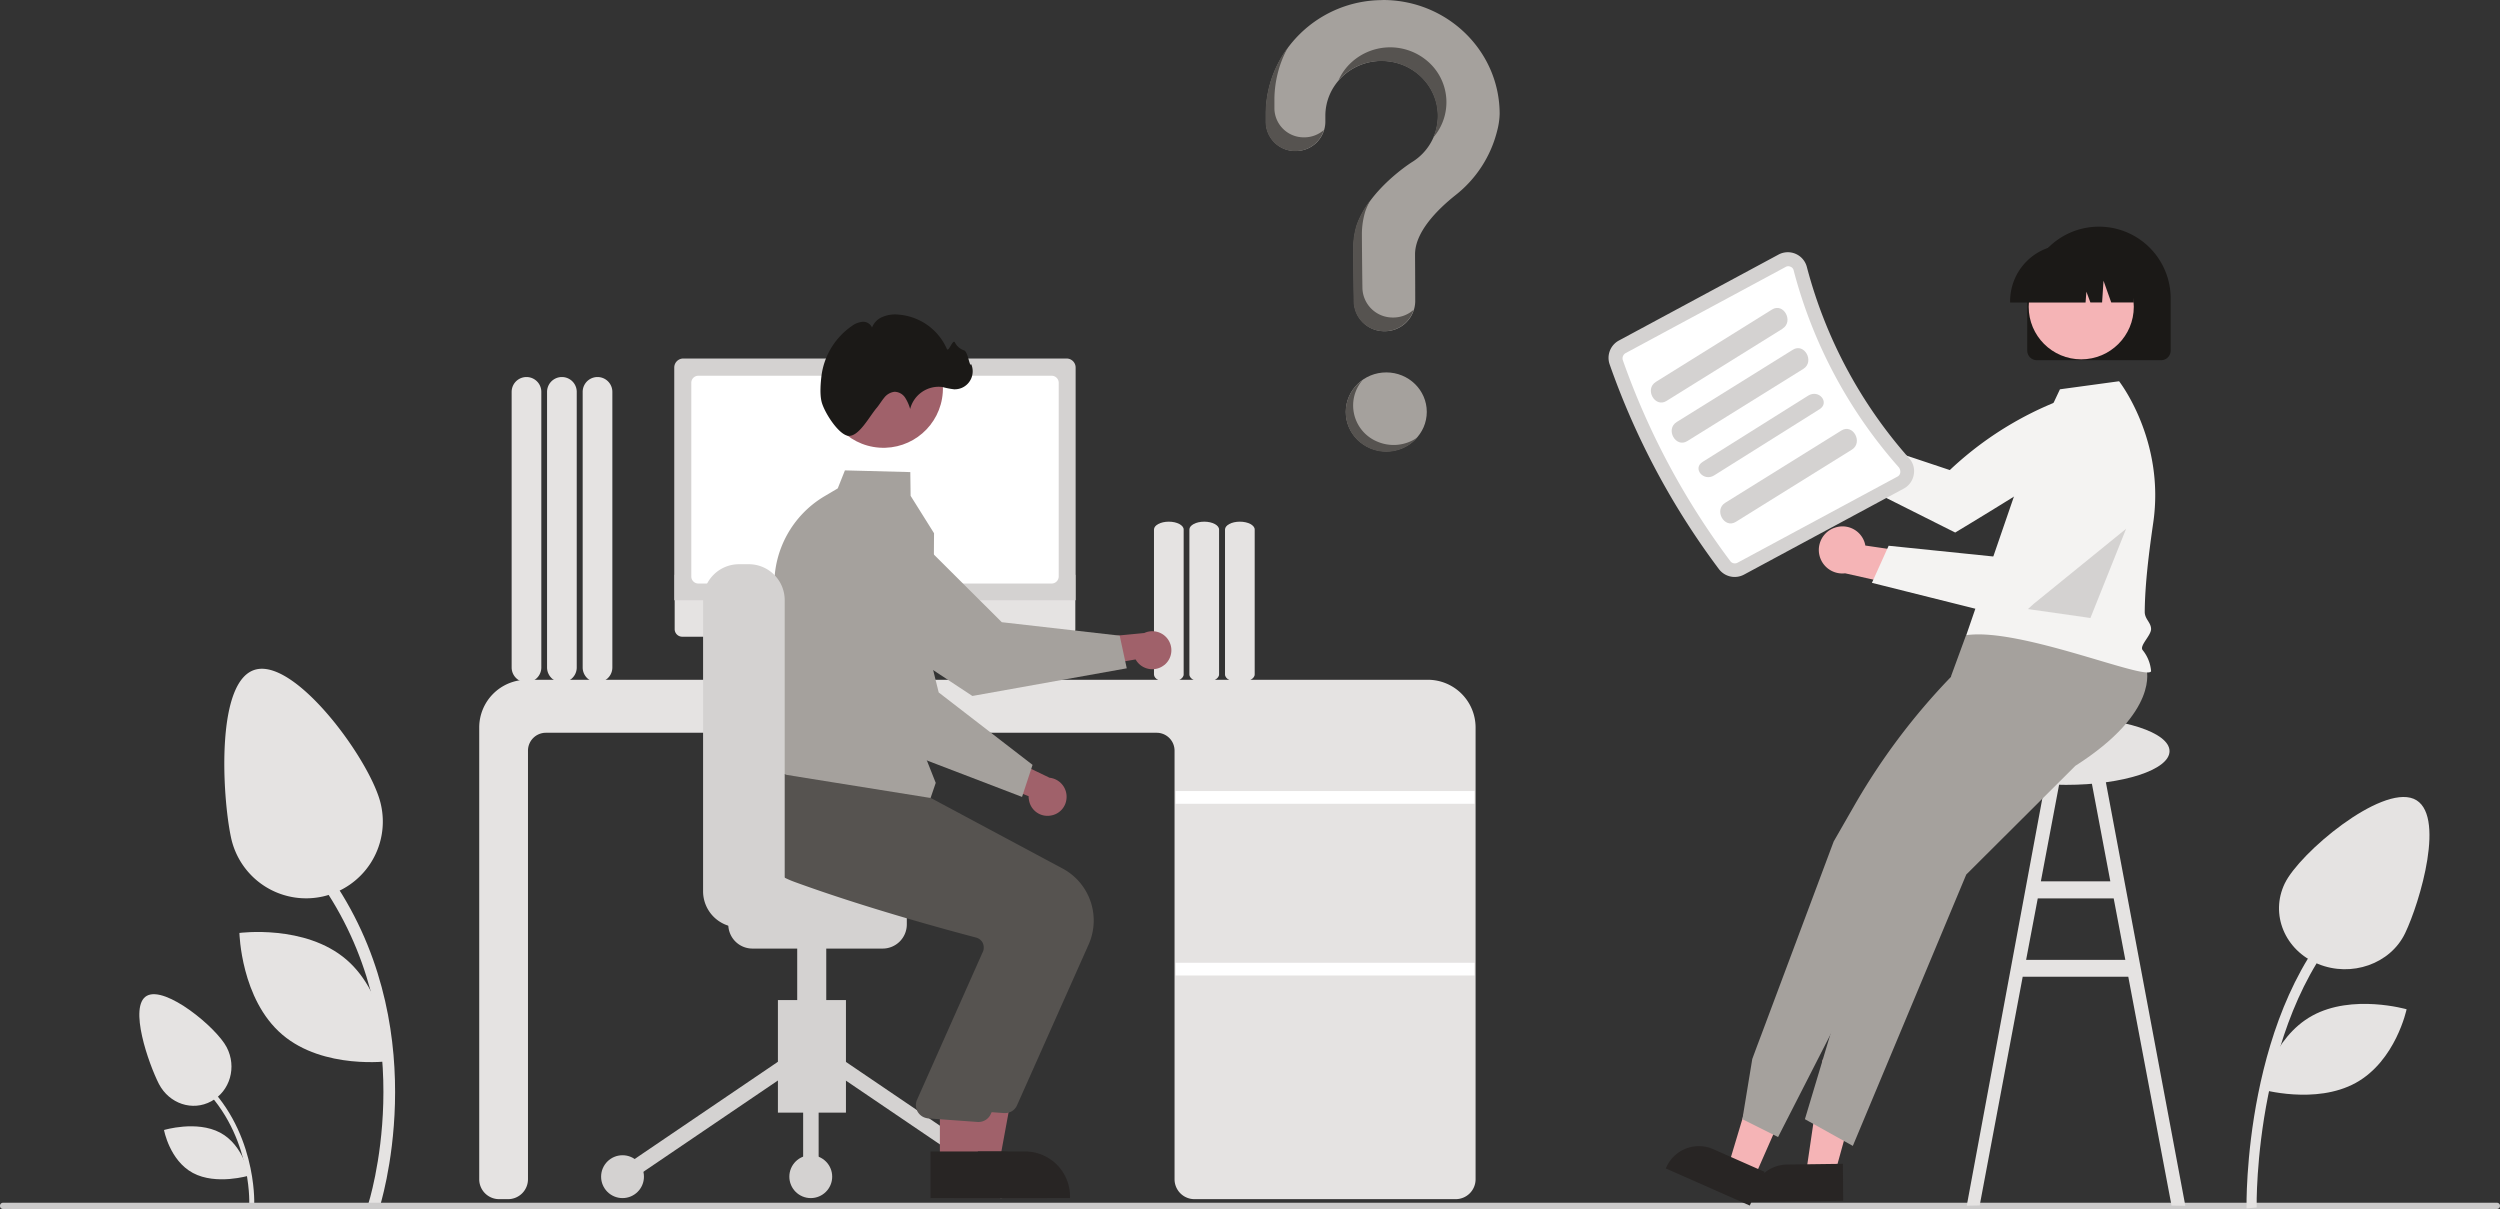 <svg id="Warstwa_1" data-name="Warstwa 1" xmlns="http://www.w3.org/2000/svg" viewBox="0 0 1086.5 525.43"><rect x="0" y="0" width="1086.5" height="525.43" fill="#333333" stroke="none"/><defs><style>.cls-1{fill:#e5e3e2;}.cls-2{fill:#cccbcb;}.cls-3{fill:#fff;}.cls-4{fill:#e6e5e5;}.cls-5{fill:#d4d2d1;}.cls-6{fill:#5481c1;}.cls-7{fill:#cac9c9;}.cls-8{fill:#a0616a;}.cls-9{fill:#282524;}.cls-10{fill:#565350;}.cls-11{fill:#f49d12;}.cls-12{fill:#f6bfc9;}.cls-13{fill:#f4f3f2;}.cls-14{fill:#f5b4b6;}.cls-15{fill:#a5a19d;}.cls-16{fill:#1b1917;}</style></defs><path class="cls-1" d="M109.74,609.06c0-.37,1.1-32.9-23.63-54.63l-1.45,1.62c24,21,22.92,52.7,22.92,52.92Z" transform="translate(0.75 -86.06)"/><path class="cls-1" d="M68.31,557.14c4.5,8.62,14.59,12,22.76,7.54s11.19-14.88,6.69-23.5h0c-4.49-8.62-26.58-26.8-34.68-22.35S63.9,548.49,68.31,557.14Z" transform="translate(0.75 -86.06)"/><path class="cls-1" d="M83.09,595.83c10.15,5.45,24.38,1.14,24.38,1.14s-2.32-13.24-12.56-18.67-24.38-1.14-24.38-1.14S72.93,590.38,83.09,595.83Z" transform="translate(0.75 -86.06)"/><path class="cls-1" d="M164.09,611.24c.2-.75,23.94-74-18-139.4l-4.31,2.67c40.63,63.34,17.65,134.34,17.44,135.09Z" transform="translate(0.75 -86.06)"/><path class="cls-1" d="M99.59,449.75a33.35,33.35,0,1,0,65.25-13.82h0c-3.76-18-36-62.79-54-59S95.82,431.76,99.59,449.75Z" transform="translate(0.75 -86.06)"/><path class="cls-1" d="M121.91,535.69c18,15.38,46.47,11.55,46.47,11.55s-.69-28.77-18.62-44.16-46.46-11.56-46.46-11.56S103.93,520.37,121.91,535.69Z" transform="translate(0.75 -86.06)"/><path class="cls-2" d="M1084.4,611.49H.6a1.31,1.31,0,0,1-1.35-1.36A1.3,1.3,0,0,1,.6,608.78H1084.4a1.3,1.3,0,0,1,1.35,1.35A1.38,1.38,0,0,1,1084.4,611.49Z" transform="translate(0.75 -86.06)"/><path class="cls-1" d="M252.48,376.14V256.37a6.45,6.45,0,1,1,12.9,0V376.14a6.45,6.45,0,1,1-12.9,0Z" transform="translate(0.75 -86.06)"/><path class="cls-1" d="M237,376.14V256.37a6.45,6.45,0,0,1,12.9,0V376.14a6.45,6.45,0,0,1-12.9,0Z" transform="translate(0.75 -86.06)"/><path class="cls-1" d="M221.61,376.14V256.37a6.45,6.45,0,1,1,12.9,0V376.14a6.45,6.45,0,1,1-12.9,0Z" transform="translate(0.75 -86.06)"/><path class="cls-1" d="M531.64,379.18v-63c0-1.84,2.85-3.4,6.45-3.4s6.45,1.56,6.45,3.4v63c0,1.84-2.86,3.41-6.45,3.41S531.64,381.12,531.64,379.18Z" transform="translate(0.75 -86.06)"/><path class="cls-1" d="M516.16,379.18v-63c0-1.84,2.86-3.4,6.45-3.4s6.45,1.56,6.45,3.4v63c0,1.84-2.86,3.41-6.45,3.41S516.16,381.12,516.16,379.18Z" transform="translate(0.75 -86.06)"/><path class="cls-1" d="M500.77,379.18v-63c0-1.84,2.86-3.4,6.45-3.4s6.45,1.56,6.45,3.4v63c0,1.84-2.85,3.41-6.45,3.41S500.77,381.12,500.77,379.18Z" transform="translate(0.75 -86.06)"/><path class="cls-1" d="M631.88,607.21H518.37a8.65,8.65,0,0,1-8.66-8.66V412.26a7.78,7.78,0,0,0-7.74-7.74H236.45a7.78,7.78,0,0,0-7.74,7.74V598.55a8.65,8.65,0,0,1-8.66,8.66h-3.87a8.65,8.65,0,0,1-8.66-8.66V402.21a20.75,20.75,0,0,1,20.73-20.72H619.81a20.76,20.76,0,0,1,20.73,20.72V598.55A8.65,8.65,0,0,1,631.88,607.21Z" transform="translate(0.75 -86.06)"/><rect class="cls-3" x="510.92" y="343.79" width="129.91" height="5.53"/><rect class="cls-3" x="510.92" y="418.42" width="129.91" height="5.53"/><path class="cls-4" d="M402.65,380.56,398.88,379l-2.58-18.71H362.21l-2.77,18.62-3.31,1.65a.85.85,0,0,0-.37,1.11.73.73,0,0,0,.74.46h45.88a.83.83,0,0,0,.83-.83A1,1,0,0,0,402.65,380.56Z" transform="translate(0.75 -86.06)"/><path class="cls-1" d="M463.28,362.78H295.78a3.3,3.3,0,0,1-3.32-3.31V335.88H466.59v23.59A3.29,3.29,0,0,1,463.28,362.78Z" transform="translate(0.75 -86.06)"/><path class="cls-5" d="M466.78,346.94H292.28V245.87a3.93,3.93,0,0,1,4-4H462.72a3.93,3.93,0,0,1,4,4V346.94Z" transform="translate(0.75 -86.06)"/><path class="cls-3" d="M456.37,339.66H302.69a3.06,3.06,0,0,1-3-3v-84.3a3.06,3.06,0,0,1,3-3H456.37a3.07,3.07,0,0,1,3,3v84.2A3.09,3.09,0,0,1,456.37,339.66Z" transform="translate(0.75 -86.06)"/><path class="cls-6" d="M401.82,351.36l-15.11,25.06a5.84,5.84,0,0,1-7.92,2c-.28-.18-.46-.27-.74-.46l-22.48-18.51a16.1,16.1,0,0,1,16.68-27.55l26.9,11.15a5.78,5.78,0,0,1,3.13,7.55,4.51,4.51,0,0,1-.46.74Z" transform="translate(0.75 -86.06)"/><rect class="cls-5" x="338.08" y="434.63" width="29.57" height="48.92"/><rect class="cls-5" x="395.58" y="530.54" width="6.73" height="85.68" transform="translate(-298.77 495.49) rotate(-55.84)"/><rect class="cls-5" x="262.43" y="569.98" width="85.68" height="6.73" transform="translate(-268.51 184.25) rotate(-34.16)"/><circle class="cls-7" cx="435.1" cy="511.38" r="9.31"/><circle class="cls-5" cx="352.36" cy="511.38" r="9.31"/><circle class="cls-5" cx="270.55" cy="511.38" r="9.31"/><rect class="cls-5" x="349.05" y="463.29" width="6.73" height="48.09"/><rect class="cls-5" x="346.47" y="391.61" width="12.62" height="64.95"/><path class="cls-5" d="M315.77,487.8V472.6a10.5,10.5,0,0,1,10.51-10.5h56.57a10.5,10.5,0,0,1,10.5,10.5v15.2a10.5,10.5,0,0,1-10.5,10.51H326.28A10.5,10.5,0,0,1,315.77,487.8Z" transform="translate(0.75 -86.06)"/><polygon class="cls-8" points="418.61 505.48 434.27 505.48 441.73 464.94 418.61 464.94 418.61 505.48"/><path class="cls-9" d="M413.89,606.75h50.4v-.65a19.58,19.58,0,0,0-19.62-19.62H413.89Z" transform="translate(0.75 -86.06)"/><path class="cls-10" d="M441.26,566.39l31.14-69.92a25.64,25.64,0,0,0-11.24-32.9l-67.63-36.2-30.86-2.58-28.47-2.58-.18.37c-.28.46-6.36,11.05-2.22,22.57,3.14,8.75,11.34,15.66,24.23,20.36,30.22,11.05,65.14,20.54,78.78,24.14a4.49,4.49,0,0,1,2.85,2.21,4.8,4.8,0,0,1,.28,3.59L409,560.5a5.77,5.77,0,0,0,3.41,7.37,7.7,7.7,0,0,0,1.47.37l21.65,1.56h.56A5.61,5.61,0,0,0,441.26,566.39Z" transform="translate(0.75 -86.06)"/><polygon class="cls-8" points="408.47 505.48 424.04 505.48 431.5 464.94 408.47 464.94 408.47 505.48"/><path class="cls-9" d="M403.67,606.75h50.39v-.65a19.58,19.58,0,0,0-19.62-19.62H403.67Z" transform="translate(0.75 -86.06)"/><path class="cls-10" d="M429.83,570.26,461,500.33a25.62,25.62,0,0,0-11.24-32.89l-67.62-36.2-30.87-2.58L329,426.72v-.27c-.28.46-6.36,11.05-2.21,22.57,3.13,8.75,4.88,15.66,17.87,20.36,30.22,11.05,65.14,20.54,78.77,24.14a4.54,4.54,0,0,1,2.86,2.21,4.89,4.89,0,0,1,.28,3.59l-28.93,65.05a5.77,5.77,0,0,0,3.41,7.37,7.7,7.7,0,0,0,1.47.37l21.65,1.56h.55A5.85,5.85,0,0,0,429.83,570.26Z" transform="translate(0.75 -86.06)"/><path class="cls-11" d="M403.94,366.19l-26,13.36a5.81,5.81,0,0,1-7.83-2.49c-.09-.27-.28-.55-.37-.83l-9.39-27.64a16.11,16.11,0,0,1,7-21.55c-11.52,5.89,12.53-10.88,21.65,7l17,23.68a5.78,5.78,0,0,1-1.38,8.1c-.09.09-.37.19-.65.37Z" transform="translate(0.75 -86.06)"/><path class="cls-1" d="M943,610l6,.1L913,418.23l-6,1.1,9.4,49.76H886.21l9.39-49.76-6-1.1L854,610.05l5.62-.1,18.7-99.41h45.88Zm-63.2-106.78,5.06-26.71h33l5.06,26.71Z" transform="translate(0.75 -86.06)"/><path class="cls-12" d="M779.79,262.07a10.17,10.17,0,0,1,11.52,8.56,11.47,11.47,0,0,1,.09,1.75l33.72,13-15.29,10.87-29.67-14A10.15,10.15,0,0,1,771,271.1a10.26,10.26,0,0,1,8.75-9Z" transform="translate(0.75 -86.06)"/><path class="cls-13" d="M907.76,255.71,913.48,266a29.82,29.82,0,0,1-10.14,16.77c-8.75,7.37-54.36,34.73-54.36,34.73L791.4,288.6l10-13.36,45.24,15.11h0a148,148,0,0,1,59.15-34.18Z" transform="translate(0.75 -86.06)"/><ellipse class="cls-1" cx="897.92" cy="326.45" rx="44.96" ry="14.65"/><polygon class="cls-14" points="797.04 511.45 785.15 508.14 792.15 460.5 809.75 465.39 797.04 511.45"/><path class="cls-9" d="M800.31,607.93l-39.88.53,0-.47a15.65,15.65,0,0,1,15.34-15.82h0l24.39-.32Z" transform="translate(0.75 -86.06)"/><polygon class="cls-14" points="762.49 511.64 751.16 506.57 764.98 460.5 781.74 467.88 762.49 511.64"/><path class="cls-9" d="M759.71,610l-36.48-16.12.18-.46a15.49,15.49,0,0,1,20.45-7.92h0l22.3,9.86Z" transform="translate(0.75 -86.06)"/><path class="cls-15" d="M932.09,376.77s6,18.61-30.87,42.1l-47.44,47.27L804.49,584.07l-20.83-11.61h0l36.49-121.62,26.35-46.06.73-25,6.45-17.6,47-16.67Z" transform="translate(0.75 -86.06)"/><path class="cls-15" d="M908.13,377.69s6,18.61-30.86,42.11l-47.45,47.26L772,580.22l-15.51-7.76h0l4.3-26.17,1.94-5.25,2.12-5.62,31.32-83.66L805,436.38a283.46,283.46,0,0,1,42-56l8.66-8.93.92-13.82,20.09-11.15Z" transform="translate(0.75 -86.06)"/><path class="cls-13" d="M879.76,286.57l14.74-31.32,25.7-3.5s20.09,25.61,14.84,61.54c-1.94,13.45-3.6,26.9-3.69,38.7,0,3.13,2.67,4.51,2.76,7.37s-5.15,7.28-3.68,9.21a16.56,16.56,0,0,1,3.68,9.21c-1.84,4.33-57.12-19.16-80.33-15.66Z" transform="translate(0.75 -86.06)"/><path class="cls-5" d="M757.23,335.77l69.44-37.39a8.47,8.47,0,0,0,4.29-6,8.27,8.27,0,0,0-2-7.16,203.08,203.08,0,0,1-44.44-83.1,8.54,8.54,0,0,0-12.29-5.44l-69.44,37.39a8.56,8.56,0,0,0-4,10.31,330.16,330.16,0,0,0,47.58,89.12A8.59,8.59,0,0,0,757.23,335.77Z" transform="translate(0.75 -86.06)"/><path class="cls-3" d="M704.5,242.5a2.63,2.63,0,0,1,1.29-3l69.44-37.39a2.24,2.24,0,0,1,2.14-.14,2.19,2.19,0,0,1,1.43,1.72,208.88,208.88,0,0,0,45.73,85.53,3.27,3.27,0,0,1,.57,2.29,2.27,2.27,0,0,1-1.29,1.72l-69.44,37.39a2.45,2.45,0,0,1-3.14-.71A325.75,325.75,0,0,1,704.5,242.5Z" transform="translate(0.75 -86.06)"/><path class="cls-5" d="M773.94,228.89c5-3.15.43-11.46-4.57-8.31L718.93,252c-5.14,3.15-.42,11.46,4.58,8.31l50.43-31.38Z" transform="translate(0.75 -86.06)"/><path class="cls-5" d="M783,246.37c5-3.15.43-11.46-4.58-8.31l-50.43,31.38c-5.15,3.15-.43,11.46,4.57,8.31L783,246.37Z" transform="translate(0.75 -86.06)"/><path class="cls-5" d="M785.09,258l-45.87,28.79c-4.57,2.87.43,8.74,5,5.88l45.87-28.8C794.52,261,789.81,255.11,785.09,258Z" transform="translate(0.75 -86.06)"/><path class="cls-5" d="M804.09,281.47c5-3.15.43-11.46-4.57-8.31l-50.44,31.38c-5.14,3.15-.43,11.46,4.58,8.31l50.43-31.38Z" transform="translate(0.75 -86.06)"/><path class="cls-14" d="M796.38,315.5a10.09,10.09,0,0,1,13.08,5.9,9.72,9.72,0,0,1,.46,1.75l35.75,5.25-12.53,14-32-7.18a10.22,10.22,0,0,1-4.79-19.72Z" transform="translate(0.75 -86.06)"/><path class="cls-13" d="M812.78,339.36l7.28-16.12,47.54,4.88,19.53-28.92,32.8-18.43,8.2,9.3v.19a30.27,30.27,0,0,1-6.27,18.89c-5,6.54-26,27.08-38.05,38.69a19,19,0,0,1-18,4.79Z" transform="translate(0.75 -86.06)"/><path class="cls-16" d="M880.29,238.39V215.18a31.17,31.17,0,0,1,62.33,0v23.21a4.19,4.19,0,0,1-4.23,4.22H884.51A4.19,4.19,0,0,1,880.29,238.39Z" transform="translate(0.75 -86.06)"/><circle class="cls-14" cx="904.51" cy="133.33" r="22.84"/><path class="cls-16" d="M872.85,217a24.55,24.55,0,0,1,24.58-24.58H902A24.55,24.55,0,0,1,926.6,217v.5h-9.81l-3.35-9.44-.62,9.44h-5.09L906,212.82l-.37,4.72H872.85V217Z" transform="translate(0.75 -86.06)"/><polygon class="cls-5" points="924.01 229.8 908.5 268.58 881.35 264.7 883.88 262.4 924.01 229.8 896.86 249.19 924.01 229.8"/><path class="cls-15" d="M403.68,432.86,341,422.81a11.78,11.78,0,0,1-7.7-15,10.81,10.81,0,0,1,.74-1.74l2.86-5.71-1.12-59.72a44.53,44.53,0,0,1,21.48-38.73l6.08-3.6,3.11-7.82,28.42.74.13,10.31,10.18,16.26v.13l-.62,88.51-2.86,9.19,4.22,10.67Z" transform="translate(0.75 -86.06)"/><circle class="cls-8" cx="383.2" cy="254.84" r="25.82" transform="translate(102.58 532.94) rotate(-85.93)"/><path class="cls-16" d="M356.26,260.43c-.75-3.23-.38-7.83,0-11.05a31.19,31.19,0,0,1,13.15-21.6,9.27,9.27,0,0,1,4.72-1.87,4.21,4.21,0,0,1,4.1,2.49,8.25,8.25,0,0,1,4.84-4.72,14,14,0,0,1,6.83-.87,25,25,0,0,1,20.86,14.9c.74,1.61,2.6-4.47,3.47-2.86a6.91,6.91,0,0,0,4,3.48c1.74.49,2.36,7.57,3.11,6a7.83,7.83,0,0,1-4.1,10.3,8,8,0,0,1-3.35.62,34.46,34.46,0,0,1-5.09-1,12.8,12.8,0,0,0-14,9.56,18.11,18.11,0,0,0-2.23-5,5.62,5.62,0,0,0-4.6-2.48,6.71,6.71,0,0,0-4.47,2.61c-1.11,1.36-2,2.85-3.1,4.22-3.35,3.85-7.95,13-12.66,12.29C363.46,274.7,357.25,264.89,356.26,260.43Z" transform="translate(0.75 -86.06)"/><path class="cls-5" d="M304.81,473.43V346.84a15.61,15.61,0,0,1,15.57-15.57h4.33a15.61,15.61,0,0,1,15.57,15.57V473.52a15.61,15.61,0,0,1-15.57,15.57h-4.33A15.68,15.68,0,0,1,304.81,473.43Z" transform="translate(0.75 -86.06)"/><path class="cls-8" d="M505.23,375.08a8.29,8.29,0,0,1-11.6-1.2,8,8,0,0,1-.84-1.23L464,377.57l6.09-13.84,26.46-2.56a8.27,8.27,0,0,1,8.72,13.91Z" transform="translate(0.75 -86.06)"/><path class="cls-8" d="M455.66,440.54a8.15,8.15,0,0,1-9.25-7,5.59,5.59,0,0,1-.11-1.45l-27.16-10.74,12.4-8.77,23.85,11.49a8.29,8.29,0,0,1,7.35,9.17,8.11,8.11,0,0,1-7.08,7.29Z" transform="translate(0.75 -86.06)"/><path class="cls-15" d="M488.94,376.51l-67,12-.12,0L359,347.08a23.36,23.36,0,0,1-2.88-31.91h0A23.85,23.85,0,0,1,391,313l43.63,43.47,51.24,5.84Z" transform="translate(0.75 -86.06)"/><path class="cls-15" d="M443.43,432.4l-63.56-24.35-.09-.15-32.3-68a23.42,23.42,0,0,1,14-28.8h0a23.28,23.28,0,0,1,30.09,13.63l.82,2.55L407.21,387,448,418.47Z" transform="translate(0.75 -86.06)"/><path class="cls-1" d="M980,610.81c-.06-.63-1.35-86.27,44.13-128.63l-3.15-2.8c-47,43.76-45.43,131.24-45.38,131.86" transform="translate(0.75 -86.06)"/><path class="cls-1" d="M1048.21,433.21c-14.42-5.92-49.51,23.43-56,36.78h0c-6.46,13.39,0,29.06,14.47,35s31.42,0,37.83-13.35S1062.63,439.19,1048.21,433.21Z" transform="translate(0.75 -86.06)"/><path class="cls-1" d="M1045.16,524.69s-23.56-6.8-41,2.79-22.12,32-22.12,32,23.57,6.8,41-2.79S1045.16,524.69,1045.16,524.69Z" transform="translate(0.75 -86.06)"/><ellipse class="cls-15" cx="602.48" cy="179" rx="17.6" ry="17.15"/><path class="cls-15" d="M599.85,86.1c-27.5.19-50,22-50.42,48.77v4.25a12.74,12.74,0,0,0,12.9,12.56h0a12.77,12.77,0,0,0,12.92-12.6h0V136.4c0-13.17,11-23.87,24.49-23.87s24.48,10.67,24.48,23.87a23.73,23.73,0,0,1-11.29,20.09h0S594.57,168,589,183.82h0a33.82,33.82,0,0,0-1.49,10c0,1.38.07,13.54.23,23.42A13.14,13.14,0,0,0,601,230h0a13.16,13.16,0,0,0,13.31-13v-.07c0-9-.08-19.54-.08-20.32,0-9.7,9.61-19.39,17.52-25.69A51.29,51.29,0,0,0,650,142.58a31.55,31.55,0,0,0,1-7c0-27.33-22.73-49.52-50.76-49.52A1,1,0,0,1,599.85,86.1Z" transform="translate(0.75 -86.06)"/><path class="cls-10" d="M566,145.75h0a12.73,12.73,0,0,1-12.89-12.56v-4.25A47.64,47.64,0,0,1,559,106.61a48.51,48.51,0,0,0-9.72,28.29v4.25a12.74,12.74,0,0,0,12.89,12.57h0a12.87,12.87,0,0,0,12.44-9.17A13,13,0,0,1,566,145.75Z" transform="translate(0.75 -86.06)"/><path class="cls-10" d="M600.73,112.61c13.5.63,23.95,11.82,23.3,25a23.74,23.74,0,0,1-2,8.35,23.45,23.45,0,0,0-2.76-33.63,24.92,24.92,0,0,0-34.5,2.68,23.65,23.65,0,0,0-3.83,6A24.58,24.58,0,0,1,600.73,112.61Z" transform="translate(0.75 -86.06)"/><path class="cls-10" d="M604.67,224.05h0a13.14,13.14,0,0,1-13.31-12.75c-.15-9.88-.23-22-.23-23.42a34.2,34.2,0,0,1,1.49-10h0a35.13,35.13,0,0,1,2.11-4.73,39.5,39.5,0,0,0-5.93,10.7h0a33.83,33.83,0,0,0-1.5,10c0,1.38.08,13.53.23,23.41A13.15,13.15,0,0,0,600.85,230h0a13.24,13.24,0,0,0,12.77-9.32A13.25,13.25,0,0,1,604.67,224.05Z" transform="translate(0.75 -86.06)"/><path class="cls-10" d="M597.86,278a17,17,0,0,1-9.1-22.55,18.27,18.27,0,0,1,2.56-4.1,16.87,16.87,0,0,0-3.82,24,17.85,17.85,0,0,0,27.77.82A18,18,0,0,1,597.86,278Z" transform="translate(0.75 -86.06)"/></svg>